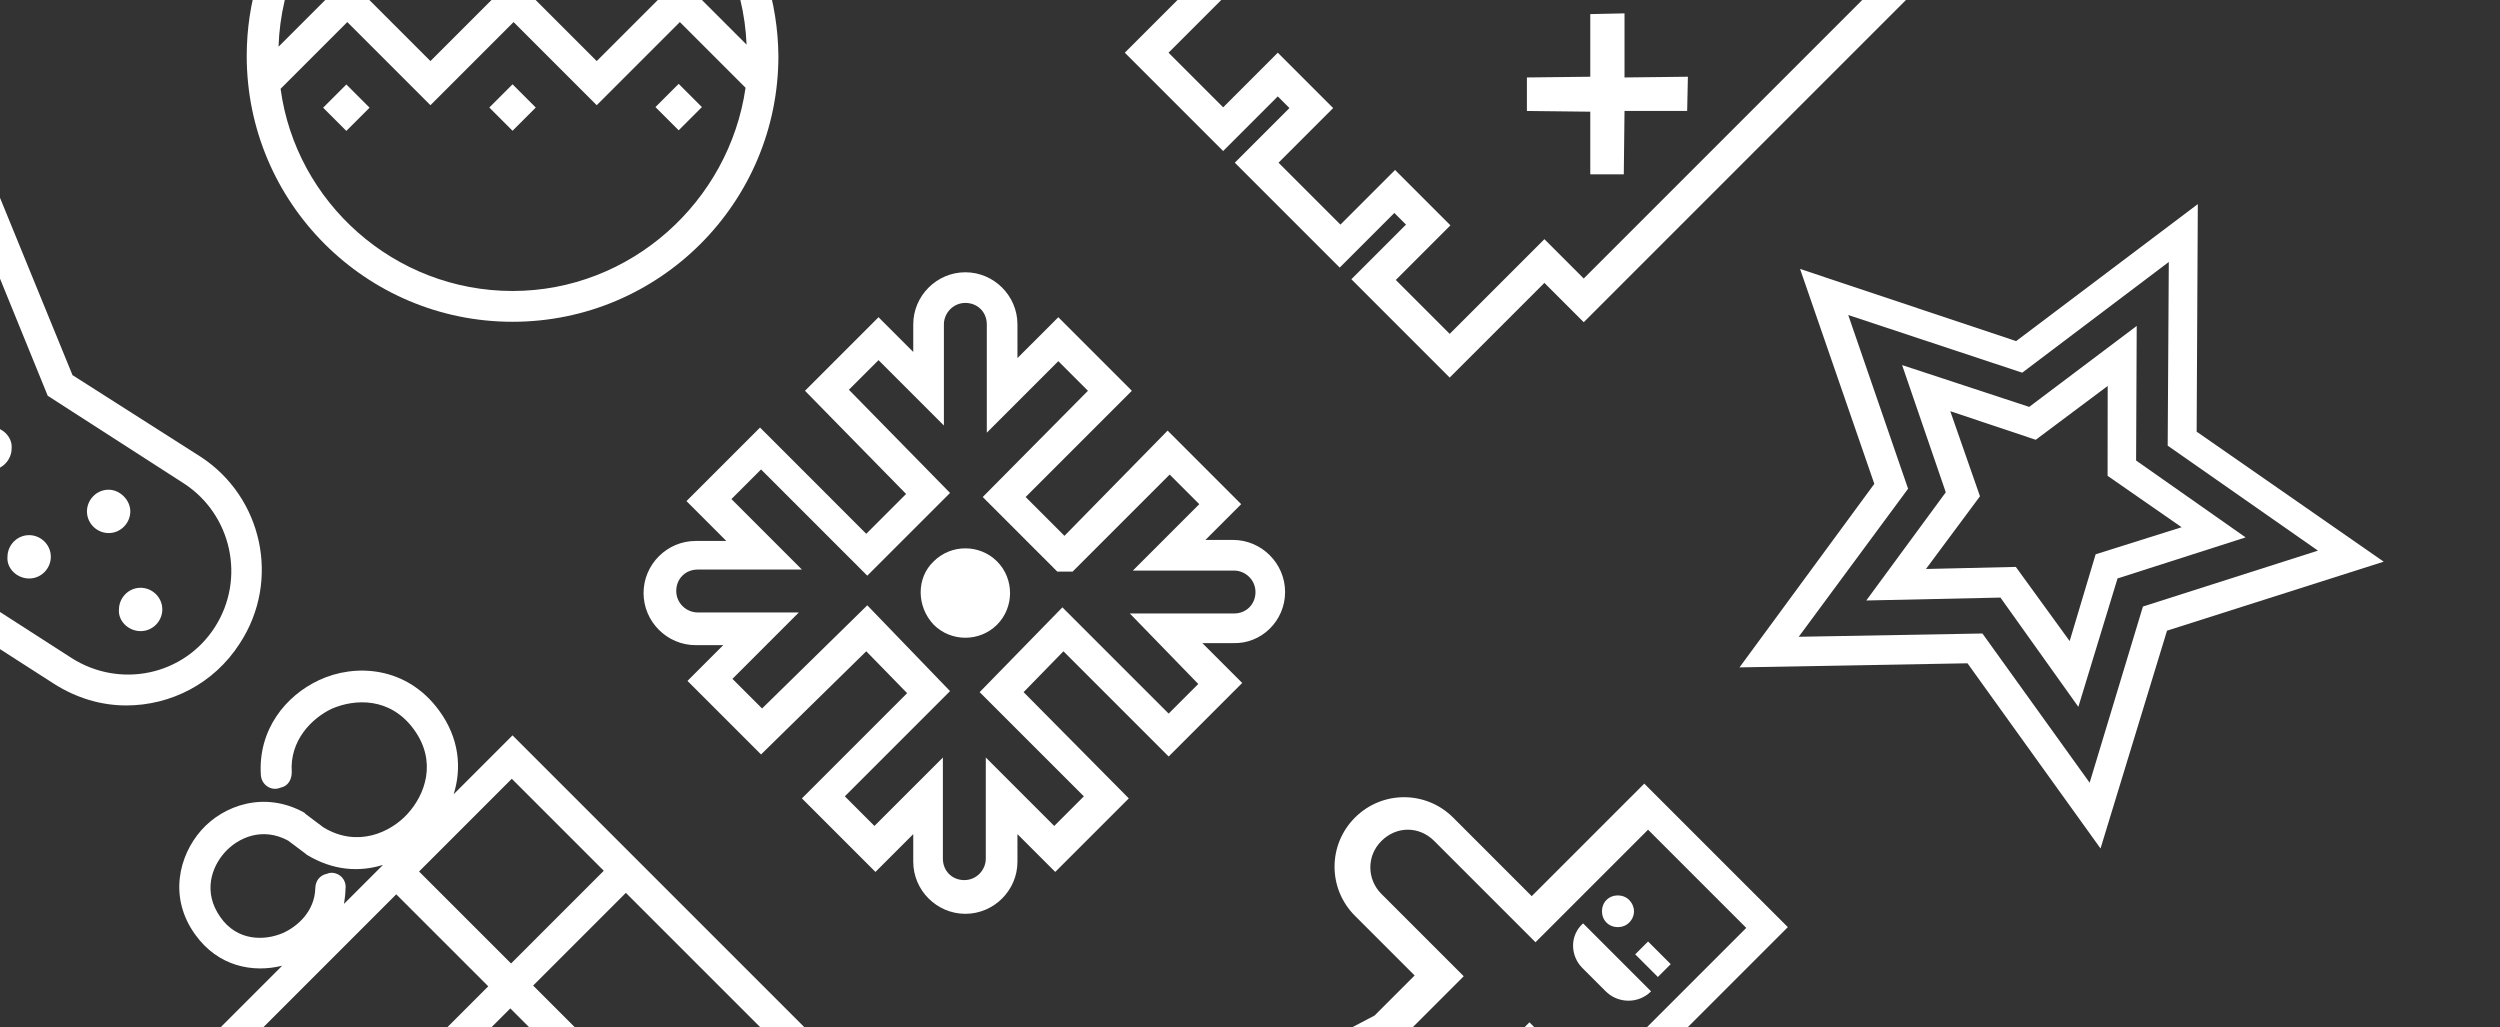<svg width="202" height="83" viewBox="0 0 202 83" fill="none" xmlns="http://www.w3.org/2000/svg">
<rect x="0" y="0" width="202" height="83" fill="#333333" stroke="none"/>
<path d="M75.442 50.477C76.845 51.88 79.156 51.88 80.559 50.477C81.963 49.074 81.963 46.762 80.559 45.359C79.156 43.956 76.845 43.956 75.442 45.359C74.039 46.68 74.039 48.991 75.442 50.477Z" fill="white"/>
<path d="M103.836 47.836C103.836 45.525 101.938 43.626 99.627 43.626H97.398L100.287 40.737L94.344 34.794L86.007 43.296L82.871 40.159L91.455 31.575L85.512 25.632L82.21 28.933V26.21C82.21 23.898 80.312 22 78.001 22C75.69 22 73.791 23.898 73.791 26.21V28.438L70.985 25.632L65.042 31.575L73.213 39.912L69.994 43.131L61.41 34.546L55.467 40.489L58.686 43.709H56.21C53.898 43.709 52 45.607 52 47.918C52 50.229 53.898 52.128 56.21 52.128H58.438L55.549 55.017L61.492 60.96L69.994 52.623L73.296 56.007L64.794 64.509L70.737 70.452L73.791 67.398V69.627C73.791 71.938 75.69 73.836 78.001 73.836C80.312 73.836 82.21 71.938 82.21 69.627V67.398L85.264 70.452L91.207 64.509L82.706 55.925L85.925 52.623L94.427 61.125L100.37 55.182L97.15 51.963H99.627C101.938 52.045 103.836 50.147 103.836 47.836ZM96.82 55.264L94.427 57.658L85.842 49.074L79.156 55.925L87.576 64.344L85.182 66.738L79.652 61.208V69.379C79.652 70.287 78.909 71.112 77.918 71.112C76.928 71.112 76.185 70.37 76.185 69.379V61.208L70.654 66.738L68.261 64.344L76.763 55.842L70.077 48.909L61.575 57.245L59.181 54.852L64.546 49.486H56.375C55.467 49.486 54.641 48.744 54.641 47.753C54.641 46.763 55.384 46.02 56.375 46.02H64.794L59.099 40.324L61.492 37.931L70.077 46.515L76.763 39.829L68.591 31.492L70.985 29.099L76.267 34.381V26.21C76.267 25.302 77.01 24.476 78.001 24.476C78.991 24.476 79.734 25.219 79.734 26.21V34.959L85.512 29.181L87.906 31.575L79.404 40.159L85.43 46.185H86.668L94.509 38.343L96.903 40.737L91.538 46.102H99.709C100.617 46.102 101.443 46.845 101.443 47.836C101.443 48.826 100.7 49.569 99.709 49.569H91.29L96.82 55.264Z" fill="white"/>
<path d="M131.636 72.715C131.148 72.227 130.294 72.227 129.805 72.715C129.317 73.204 129.317 74.058 129.805 74.546C130.294 75.035 131.148 75.035 131.636 74.546C132.186 73.997 132.125 73.204 131.636 72.715Z" fill="white"/>
<path d="M125.41 84.435L123.579 82.604L121.748 84.435L123.579 86.266L125.41 84.435Z" fill="white"/>
<path d="M127.852 78.209L129.744 80.101C130.721 81.078 132.369 81.139 133.406 80.101L127.913 74.608C126.814 75.584 126.875 77.232 127.852 78.209Z" fill="white"/>
<path d="M134.994 77.903L133.163 76.072L132.125 77.11L133.956 78.941L134.994 77.903Z" fill="white"/>
<path d="M142.562 91.21L135.36 84.007L144.455 74.913L132.857 63.316L123.763 72.41L117.415 66.062C115.217 63.865 111.677 63.865 109.48 66.062C107.282 68.26 107.282 71.8 109.48 73.997L114.302 78.819L111.067 82.054L95.136 90.416C93.854 91.088 92.816 92.248 92.389 93.651C91.962 95.055 92.084 96.52 92.755 97.924C93.427 99.206 94.586 100.244 95.99 100.671C97.394 101.098 98.859 100.976 100.263 100.305L111.799 94.262L113.813 96.276L107.771 107.812C107.099 109.094 106.916 110.62 107.404 112.085C107.649 112.94 108.198 113.733 108.808 114.343C109.175 114.71 109.663 115.076 110.151 115.32C111.433 115.991 112.959 116.175 114.424 115.686C115.828 115.259 117.048 114.282 117.659 112.94L126.937 95.238L128.89 93.285L134.627 99.023C136.825 101.22 140.365 101.22 142.562 99.023C144.76 96.825 144.76 93.407 142.562 91.21ZM136.52 97.253L128.951 89.684L124.922 93.713L115.461 111.719C115.095 112.451 114.485 112.94 113.752 113.184C113.02 113.428 112.226 113.367 111.494 113.001C110.761 112.634 110.273 112.024 110.029 111.291C109.785 110.559 109.846 109.766 110.212 109.033L117.171 95.849L112.471 91.149L99.286 98.107C98.554 98.474 97.76 98.534 97.028 98.29C96.296 98.046 95.624 97.497 95.319 96.825C94.953 96.093 94.892 95.299 95.136 94.567C95.38 93.835 95.929 93.163 96.601 92.858L112.898 84.252L118.269 78.88L111.616 72.227C110.456 71.067 110.395 69.175 111.616 67.954C112.837 66.734 114.668 66.734 115.889 67.954L124.068 76.133L133.163 67.039L141.097 74.974L132.003 84.068L141.036 93.102C142.196 94.262 142.257 96.154 141.036 97.375C139.816 98.596 137.679 98.412 136.52 97.253Z" fill="white"/>
<path d="M-0.813 34.481C-1.814 34.481 -2.564 35.316 -2.564 36.233C-2.564 37.234 -1.73 37.984 -0.813 37.984C0.188 37.984 0.939 37.15 0.939 36.233C1.022 35.316 0.188 34.481 -0.813 34.481Z" fill="white"/>
<path d="M2.356 46.742C3.357 46.742 4.107 45.908 4.107 44.99C4.107 43.989 3.273 43.239 2.356 43.239C1.355 43.239 0.604 44.073 0.604 44.99C0.521 45.908 1.355 46.742 2.356 46.742Z" fill="white"/>
<path d="M11.363 50.995C12.364 50.995 13.115 50.161 13.115 49.244C13.115 48.243 12.281 47.492 11.363 47.492C10.362 47.492 9.612 48.326 9.612 49.244C9.528 50.161 10.362 50.995 11.363 50.995Z" fill="white"/>
<path d="M8.778 39.569C7.777 39.569 7.026 40.403 7.026 41.32C7.026 42.321 7.86 43.072 8.778 43.072C9.779 43.072 10.529 42.238 10.529 41.32C10.529 40.403 9.695 39.569 8.778 39.569Z" fill="white"/>
<path d="M16.201 36.9L5.859 30.311L-0.313 15.215L-20.496 23.472L-11.739 44.907L4.358 55.248C6.193 56.416 8.194 57 10.196 57C13.782 57 17.285 55.248 19.37 51.996C22.706 46.908 21.205 40.153 16.201 36.9ZM17.369 50.661C14.867 54.581 9.696 55.665 5.776 53.163L-9.654 43.239L-17.16 24.807L-1.647 18.468L3.857 31.979L14.867 39.068C18.703 41.57 19.871 46.741 17.369 50.661Z" fill="white"/>
<path d="M41.414 6.811L39.537 8.688L41.414 10.565L43.29 8.688L41.414 6.811Z" fill="white"/>
<path d="M27.984 6.825L26.108 8.701L27.984 10.578L29.861 8.701L27.984 6.825Z" fill="white"/>
<path d="M54.836 6.776L52.96 8.653L54.836 10.529L56.713 8.653L54.836 6.776Z" fill="white"/>
<path d="M50.04 -15.136V-20.692H46.805C46.805 -23.678 44.4 -26 41.415 -26C38.429 -26 36.024 -23.595 36.024 -20.692H32.789V-15.136C25.242 -11.818 19.935 -4.271 19.935 4.52C19.935 16.38 29.555 26 41.415 26C53.274 26 62.895 16.38 62.895 4.52C62.812 -4.271 57.504 -11.818 50.04 -15.136ZM41.415 -23.512C42.99 -23.512 44.317 -22.268 44.317 -20.692H38.512C38.512 -22.185 39.756 -23.512 41.415 -23.512ZM35.278 -18.121H47.552V-15.965C45.644 -16.546 43.571 -16.877 41.415 -16.877C39.258 -16.877 37.185 -16.546 35.278 -15.965V-18.121ZM41.415 -14.472C51.616 -14.472 59.909 -6.427 60.324 3.608L54.933 -1.783L48.215 4.935L41.498 -1.783L34.78 4.935L28.062 -1.783L22.506 3.774C22.837 -6.345 31.131 -14.472 41.415 -14.472ZM41.415 23.512C31.877 23.512 23.915 16.38 22.671 7.174L28.062 1.783L34.78 8.501L41.498 1.783L48.215 8.501L54.933 1.783L60.241 7.091C58.914 16.297 50.952 23.512 41.415 23.512Z" fill="white"/>
<path d="M117.135 30.508L109.19 22.562L113.604 18.148L112.662 17.206L108.248 21.621L99.773 13.145L104.187 8.731L103.245 7.789L98.831 12.204L90.885 4.258L98.537 -3.393L95.358 -6.572L121.608 -32.822L124.787 -29.643L127.965 -32.822L154.215 -6.572L151.037 -3.393L154.215 -0.215L127.965 26.035L124.787 22.857L117.135 30.508ZM112.721 22.562L117.135 26.977L124.787 19.325L127.965 22.504L150.684 -0.215L147.505 -3.393L150.684 -6.572L127.965 -29.29L124.787 -26.112L121.608 -29.29L98.89 -6.572L102.068 -3.393L94.417 4.258L98.831 8.672L103.245 4.258L107.718 8.731L103.304 13.145L108.307 18.148L112.721 13.734L117.194 18.207L112.78 22.621L112.721 22.562Z" fill="white"/>
<path d="M136.323 8.966L136.382 6.2L131.261 6.259L131.261 1.08L128.495 1.139L128.495 6.2L123.374 6.259L123.374 8.966L128.495 9.025L128.495 14.087L131.202 14.087L131.261 8.966L136.323 8.966Z" fill="white"/>
<path d="M36.656 64.174C37.31 62.093 37.132 59.655 35.467 57.395C32.85 53.828 28.688 53.59 25.774 54.957C23.099 56.206 20.839 58.941 21.077 62.628C21.136 63.401 21.85 63.877 22.504 63.698L22.682 63.639C23.277 63.52 23.574 62.985 23.574 62.39C23.396 59.833 25.18 58.049 26.785 57.276C28.688 56.444 31.542 56.325 33.445 58.941C35.348 61.558 34.337 64.234 32.91 65.779C31.542 67.266 28.866 68.515 26.131 66.85L24.704 65.779L24.585 65.661C21.374 63.877 18.044 65.066 16.26 67.088C14.476 69.109 13.585 72.499 15.785 75.531C17.628 78.088 20.423 78.623 22.801 78.029L14.417 86.413L41.472 113.468L68.468 86.472L41.413 59.417L36.656 64.174ZM26.607 70.537L26.428 70.596C25.834 70.715 25.477 71.191 25.477 71.785C25.418 73.629 24.05 74.877 22.801 75.412C21.374 76.007 19.174 76.067 17.806 74.104C16.379 72.082 17.093 70.061 18.163 68.871C19.233 67.682 21.196 66.79 23.277 67.92L24.704 68.99L24.763 69.05C26.904 70.358 29.045 70.477 30.948 69.882L27.796 73.034C27.855 72.618 27.915 72.201 27.915 71.845C28.034 71.012 27.32 70.418 26.607 70.537ZM55.505 95.749L41.353 109.901L27.082 95.63L41.234 81.478L55.505 95.749ZM39.451 79.694L25.299 93.846L17.866 86.413L32.018 72.261L39.451 79.694ZM64.841 86.413L57.349 93.905L43.078 79.634L50.57 72.142L64.841 86.413ZM48.786 70.358L41.294 77.85L33.861 70.418L41.353 62.925L48.786 70.358Z" fill="white"/>
<path d="M192.602 45.383L177.489 34.878L177.583 16.492L162.903 27.562L145.445 21.73L151.445 39.096L140.551 53.925L158.973 53.594L169.723 68.558L175.095 50.958L192.602 45.383ZM160.18 51.187L145.337 51.452L154.173 39.489L149.337 25.454L163.395 30.113L175.239 21.166L175.149 36.009L187.289 44.491L173.149 49.007L168.844 63.243L160.18 51.187Z" fill="white"/>
<path d="M181.445 43.421L172.597 37.21L172.646 26.335L163.959 32.877L153.69 29.499L157.219 39.777L150.796 48.519L161.636 48.285L167.931 57.113L171.097 46.738L181.445 43.421ZM162.879 45.806L155.617 45.974L159.982 40.099L157.582 33.224L164.487 35.535L170.302 31.185L170.293 38.447L176.274 42.6L169.328 44.787L167.229 51.799L162.879 45.806Z" fill="white"/>
</svg>
